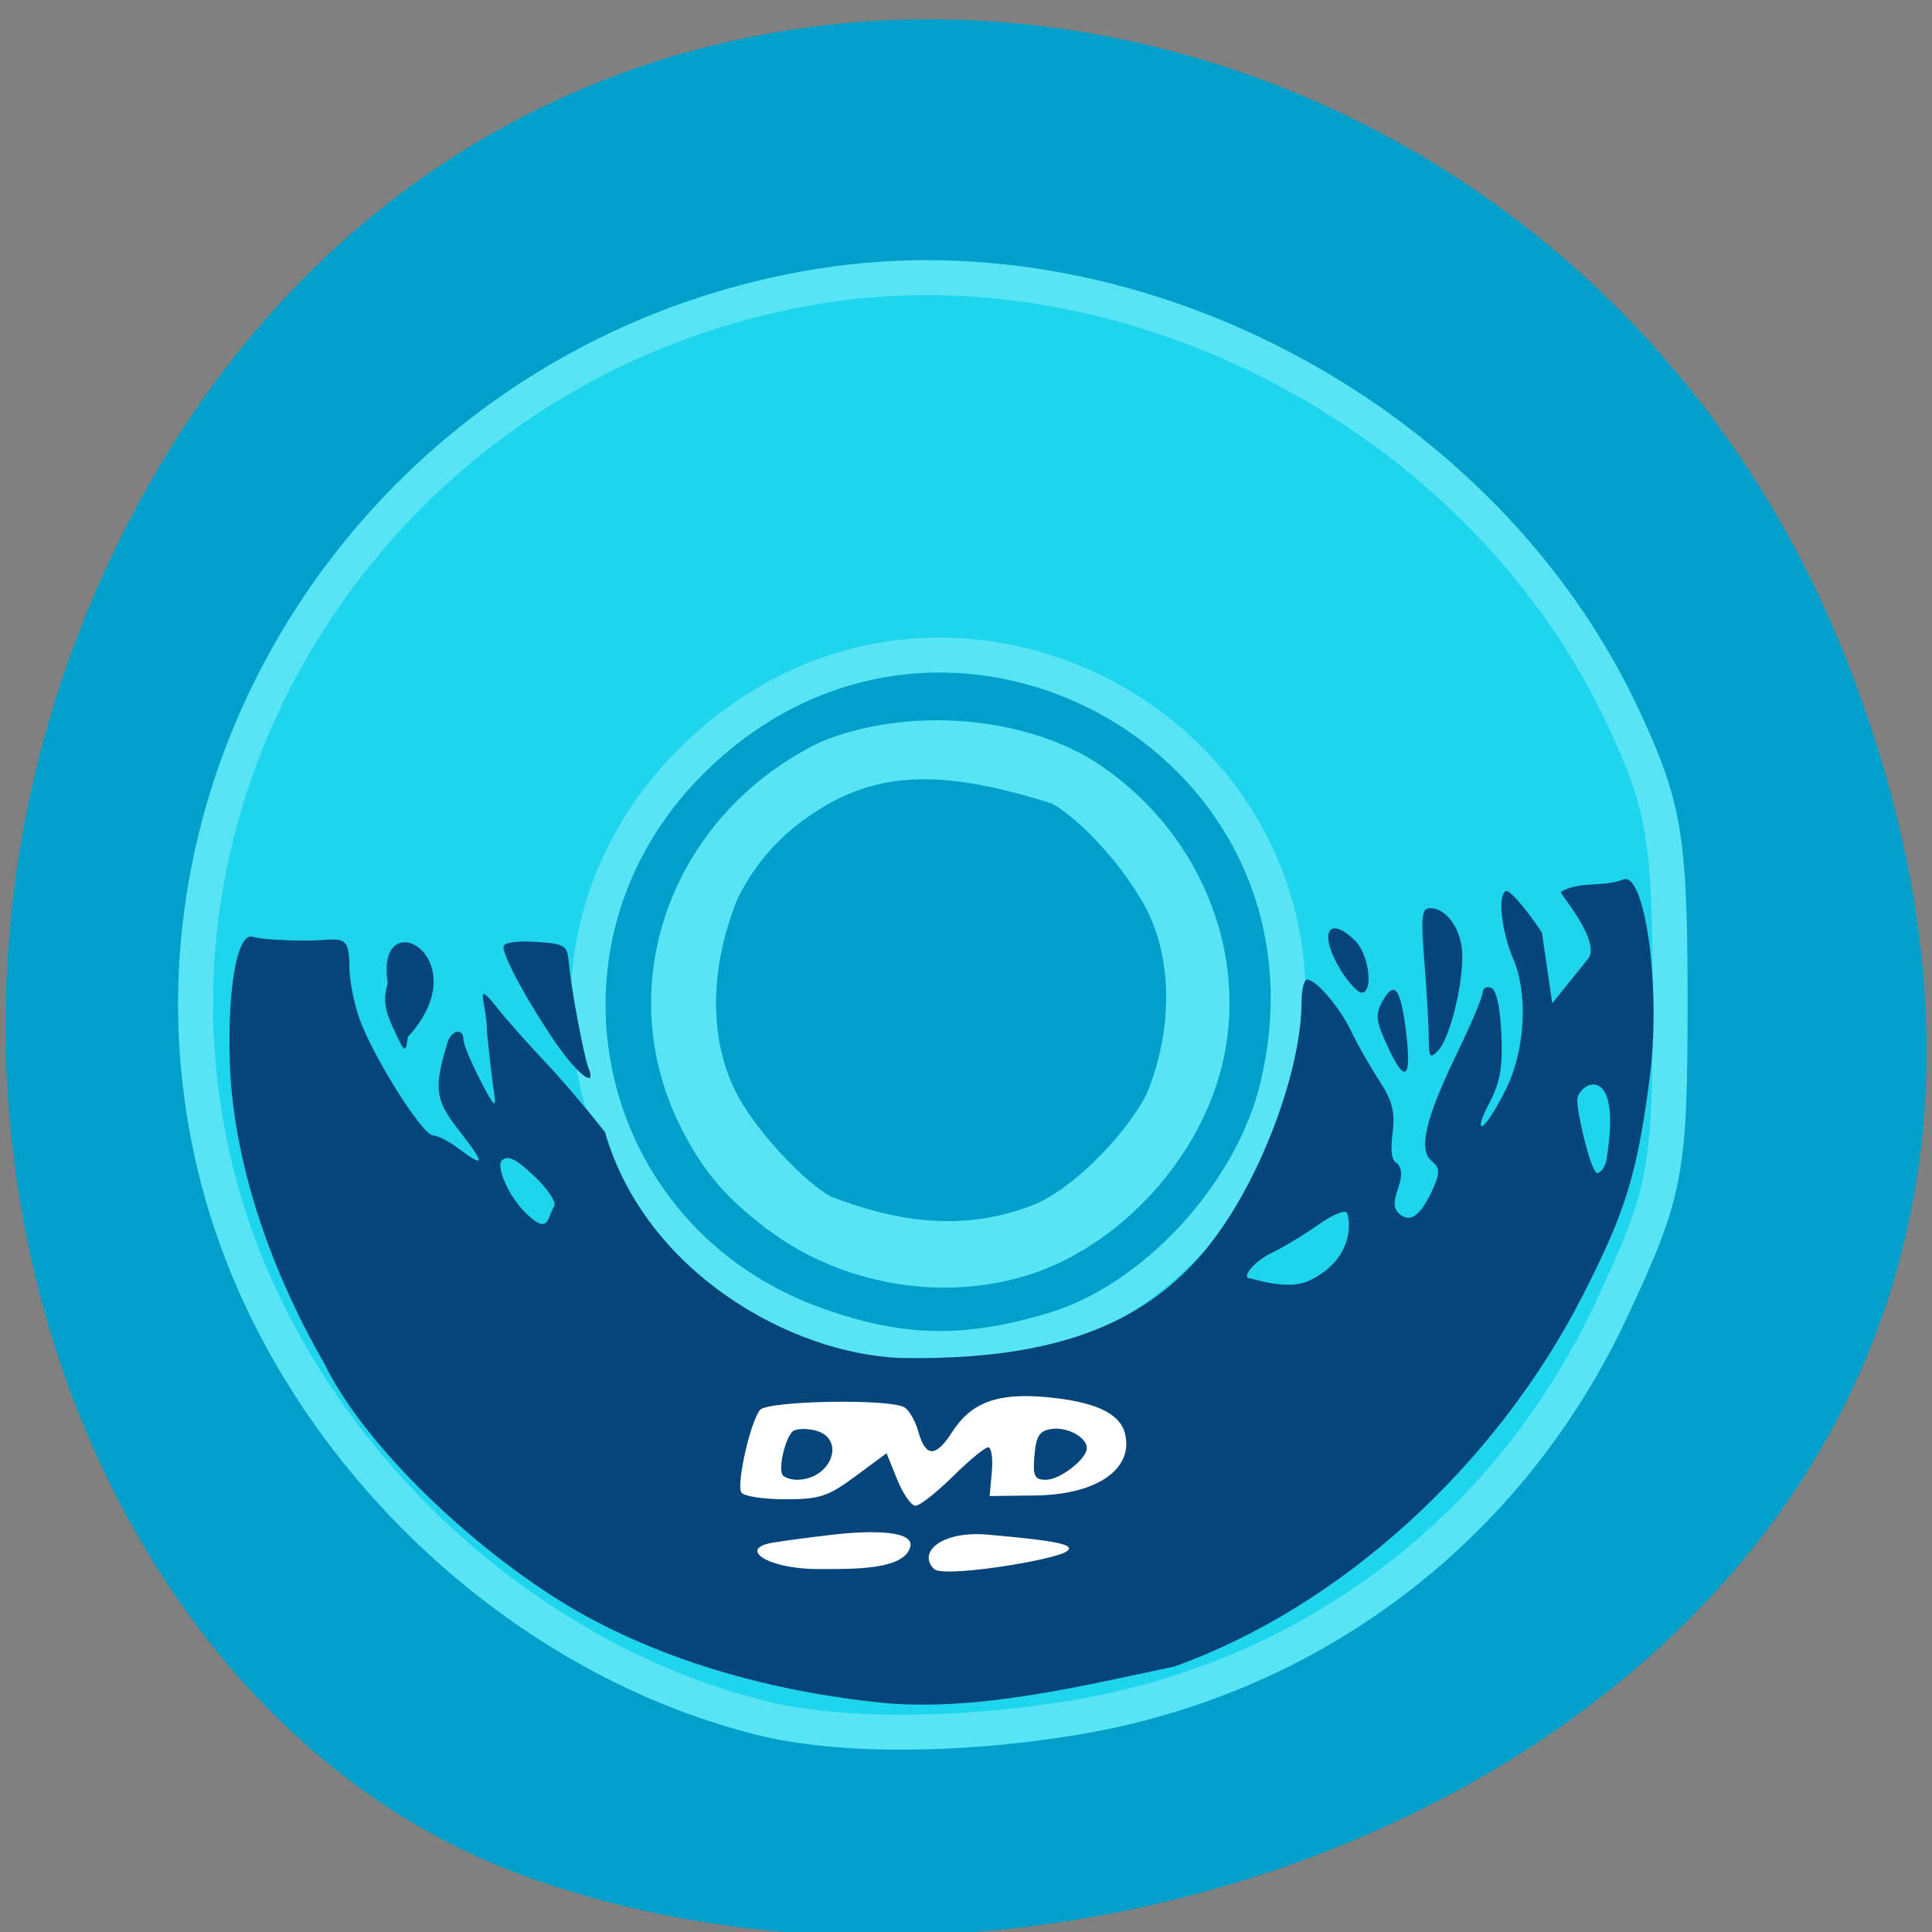 <svg xmlns="http://www.w3.org/2000/svg" viewBox="0 0 256 256"><rect x="0" y="0" width="256" height="256" fill="#808080" stroke="none"/><g color="#000" fill="#00a0cb"><path d="m 244.84 882.37 c 49.681 128.5 -89.55 194.42 -176.23 161.67 -60.5 -22.859 -90.65 -113.97 -47.683 -187.62 54.22 -92.93 185.6 -73.16 223.92 25.949 z" transform="matrix(1 0 0 0.992 0 -787.44)"/></g><path d="m 100.92 227.65 c -33.558 -8.369 -62.725 -37.01 -71.787 -70.48 -14.747 -54.48 22.723 -110.4 79.954 -119.33 c 41.988 -6.55 87.64 18.06 105.94 57.1 5.57 11.887 6.271 16.1 6.271 37.69 0 22.798 -0.488 25.347 -7.857 41.07 -13.564 28.938 -39.767 48.765 -71.27 53.924 -15.431 2.527 -31.19 2.538 -41.25 0.028 z m 38.641 -51.44 c 13.367 -4 26.295 -18.02 29.695 -32.19 11.04 -46.01 -44.32 -76.59 -77.83 -42.983 -23.767 23.835 -14.908 63.21 16.76 74.5 11.158 3.978 19.726 4.161 31.378 0.669 z" fill="#1ed5ed" stroke="#57e5f5" stroke-width="4.63"/><path d="m 162.13 197.79 a 35.1 15.531 0 1 1 -70.21 0 35.1 15.531 0 1 1 70.21 0 z" transform="matrix(0.88 0 0 0.941 10.917 10.708)" fill="#fff" stroke="#fff" stroke-width="2"/><path d="m 117.36 225.67 c -17.11 -1.665 -32.67 -6.694 -44.42 -14.352 -13.06 -8.507 -25.414 -21.16 -30.01 -30.733 -6.812 -11.831 -11.639 -25.48 -12.408 -38.19 c -0.534 -10.818 0.838 -19.07 3.036 -18.253 0.73 0.271 3.893 0.493 7.03 0.493 4.474 -0.011 5.703 -1.18 5.703 3.335 0 1.834 0.616 5.03 1.369 7.101 1.858 5.114 8.347 15.385 9.72 15.385 0.611 0 2.128 0.775 3.37 1.721 3.53 2.69 3.565 2.058 0.127 -2.305 -3.221 -4.088 -3.431 -5.625 -1.595 -11.681 0.523 -1.725 2.108 -2.046 2.125 -0.43 0.006 0.592 1.011 3.01 2.233 5.379 1.83 3.545 2.153 3.848 1.834 1.721 -0.214 -1.42 -0.644 -5.1 -0.956 -8.177 0.054 -3.58 -1.965 -7.367 1.467 -3.01 1.119 1.42 3.869 4.519 6.112 6.886 2.242 2.367 5.874 6.627 8.07 9.468 5.376 18.578 24.67 29.398 39.24 29.914 18.573 0.298 30.625 -3.625 39.07 -12.898 7.994 -8.683 13.985 -24.888 13.985 -34.27 0 -1.634 0.33 -2.97 0.734 -2.97 1.207 0 4.328 3.666 5.863 6.886 0.79 1.657 2.444 4.562 3.675 6.455 1.776 2.731 2.145 4.186 1.784 7.04 -0.303 2.4 -0.094 3.714 0.63 3.954 1.752 2.06 -1.736 5.04 0.331 6.761 1.501 1.207 2.896 0.07 4.538 -3.701 0.803 -1.842 0.743 -2.51 -0.297 -3.347 -1.825 -1.467 -0.869 -5.577 3.303 -14.201 1.885 -3.897 3.428 -7.545 3.428 -8.106 0 -0.561 0.5 -0.861 1.111 -0.665 0.702 0.225 1.207 2.453 1.372 6.06 0.205 4.461 -0.147 6.477 -1.62 9.274 -1.035 1.966 -1.412 3.292 -0.837 2.948 0.575 -0.344 2 -2.612 3.166 -5.04 2.458 -5.115 2.843 -12.464 0.89 -17 -1.593 -3.703 -2.125 -8.667 -0.971 -9.06 0.49 -0.166 2.628 2.314 4.753 5.509 l 1.366 9.376 l 4.733 -5.877 c 1.794 -2.228 -3.531 -8.404 -3.608 -8.878 2.435 -1.47 5.231 -0.626 8.08 -1.566 3.01 -1.865 5.275 14.05 3.718 26.1 -1.652 12.776 -3.171 17.734 -8.832 28.833 -11.563 22.671 -32.16 41.4 -54.19 49.27 -12.488 2.628 -25.697 5.871 -38.21 4.851 z m 3.261 -20.738 c 0.513 -2.09 -4.944 -2.18 -10.07 -1.602 -2.852 0.321 -6.525 0.808 -8.162 1.081 -4.64 0.774 -0.753 3.481 5.963 3.497 4.944 0.011 11.512 0.104 12.268 -2.975 z m 20.624 0.693 c 1.49 -0.914 -0.977 -1.457 -10.336 -2.274 -6.33 -0.553 -9.325 2.434 -7.143 4.547 1.242 1.203 15.6 -1.12 17.479 -2.273 z m -15 -9.978 c 2.158 -2.13 4.272 -3.873 4.697 -3.873 0.425 0 0.642 1.452 0.481 3.228 l -0.292 3.228 l 6.03 -0.07 c 8.187 -0.095 13.12 -3.519 11.893 -8.256 -0.696 -2.686 -4.05 -4.208 -10.561 -4.792 -6.341 -0.569 -9.851 0.755 -12.338 4.653 -2.169 3.399 -3.526 3.362 -4.488 -0.124 -0.372 -1.349 -1.194 -2.77 -1.825 -3.158 -1.914 -1.176 -18.13 -0.885 -19.14 0.344 -1.271 1.552 -3.152 9.868 -2.472 10.933 0.316 0.496 2.92 0.902 5.786 0.902 4.598 0 5.695 -0.358 9.333 -3.049 l 4.123 -3.049 l 1.411 3.479 c 0.776 1.913 1.867 3.479 2.424 3.479 0.557 0 2.779 -1.743 4.937 -3.873 z m -22.492 -0.128 c -0.67 -0.649 0.179 -4.685 1.218 -5.791 0.39 -0.415 1.738 -0.505 2.995 -0.199 4.246 1.032 2.229 6.548 -2.394 6.548 -0.684 0 -1.502 -0.251 -1.819 -0.558 z m 33.32 -2.669 c 0.224 -2.618 0.663 -3.281 2.324 -3.509 2.055 -0.282 4.616 1.126 4.616 2.538 0 1.426 -3.555 4.198 -5.385 4.198 -1.572 0 -1.792 -0.456 -1.555 -3.228 z m 36.489 -23.19 c 5.548 -2.731 5.478 -7.349 4.946 -8.896 -0.186 -0.541 -1.826 0.115 -3.862 1.543 -1.946 1.366 -4.707 3.034 -6.137 3.708 -2.271 1.071 -4.203 3.377 -2.83 3.377 0.27 0 4.994 1.69 7.883 0.268 z m -100.13 -9.82 c 0.332 -0.52 -0.862 -2.323 -2.652 -4.01 -2.46 -2.315 -3.505 -2.82 -4.281 -2.069 -0.775 0.751 0.78 4.582 3.06 6.861 3.231 3.23 2.927 0.697 3.872 -0.784 z m 139.44 -6.227 c 2.14 -12.942 -3.525 -10.305 -3.857 -8.03 -0.204 1.393 1.859 10.114 2.672 9.852 0.652 -0.211 1.057 -1.039 1.185 -1.817 z m -139.26 -15.465 c -3.615 -5.274 -6.898 -11.301 -6.898 -12.664 0 -0.587 1.591 -0.843 4.22 -0.68 3.977 0.247 4.233 0.411 4.448 2.844 0.291 3.306 1.973 12.288 2.595 13.858 1.13 2.852 -1.491 0.836 -4.366 -3.359 z m 110.39 0.797 c -1.674 -3.569 -1.801 -4.497 -0.855 -6.211 1.569 -2.841 2.405 -1.903 3.099 3.475 0.853 6.613 0.039 7.605 -2.244 2.736 z m 5.316 -1.429 c -0.003 -1.64 -0.262 -6.177 -0.576 -10.08 -0.48 -5.97 -0.359 -7.101 0.756 -7.101 2.26 0 4.268 2.991 4.268 6.357 0 4.294 -1.721 10.988 -3.226 12.547 -1.046 1.084 -1.217 0.842 -1.222 -1.721 z m -137.18 -1.205 c -1.2 -2.573 -1.38 -4.02 -0.751 -6.02 -1.768 -11.07 12.308 -3.465 2.662 7.111 -0.32 2.227 -0.382 2.191 -1.911 -1.087 z m 125.63 -7.586 c -3.091 -4.91 -1.892 -7.652 1.787 -4.088 1.834 1.776 2.483 6.886 0.875 6.886 -0.496 0 -1.694 -1.259 -2.662 -2.797 z" fill="#064579"/><path d="m 103.36 163.19 c -6.386 -4.521 -9.852 -8.547 -12.9 -14.984 -8.668 -18.308 -0.511 -39.967 18.536 -49.21 11.343 -4.715 26.813 -3.394 36.29 2.929 13.799 9.309 20.07 26.13 15.346 41.17 -3.724 11.869 -14.2 22.296 -25.559 25.44 -11.32 3.193 -23.375 0.474 -31.714 -5.345 z m 33.888 -2.879 c 5.068 -2.045 12.13 -8.938 15.301 -14.938 3.554 -8.471 3.646 -18.17 0.021 -25.22 -2.791 -5.398 -8.566 -11.865 -12.776 -14.307 -14.312 -4.59 -21.991 -4.01 -28.927 -0.73 -6.369 3.253 -10.819 7.657 -13.793 13.65 -3.619 8.915 -4.062 18.47 -0.279 26.15 2.453 4.949 9.111 12.248 13.07 14.327 9.375 3.621 18.295 4.649 27.385 1.067 z" fill="#57e5f5" stroke="#57e5f5" stroke-width="1.455"/></svg>
